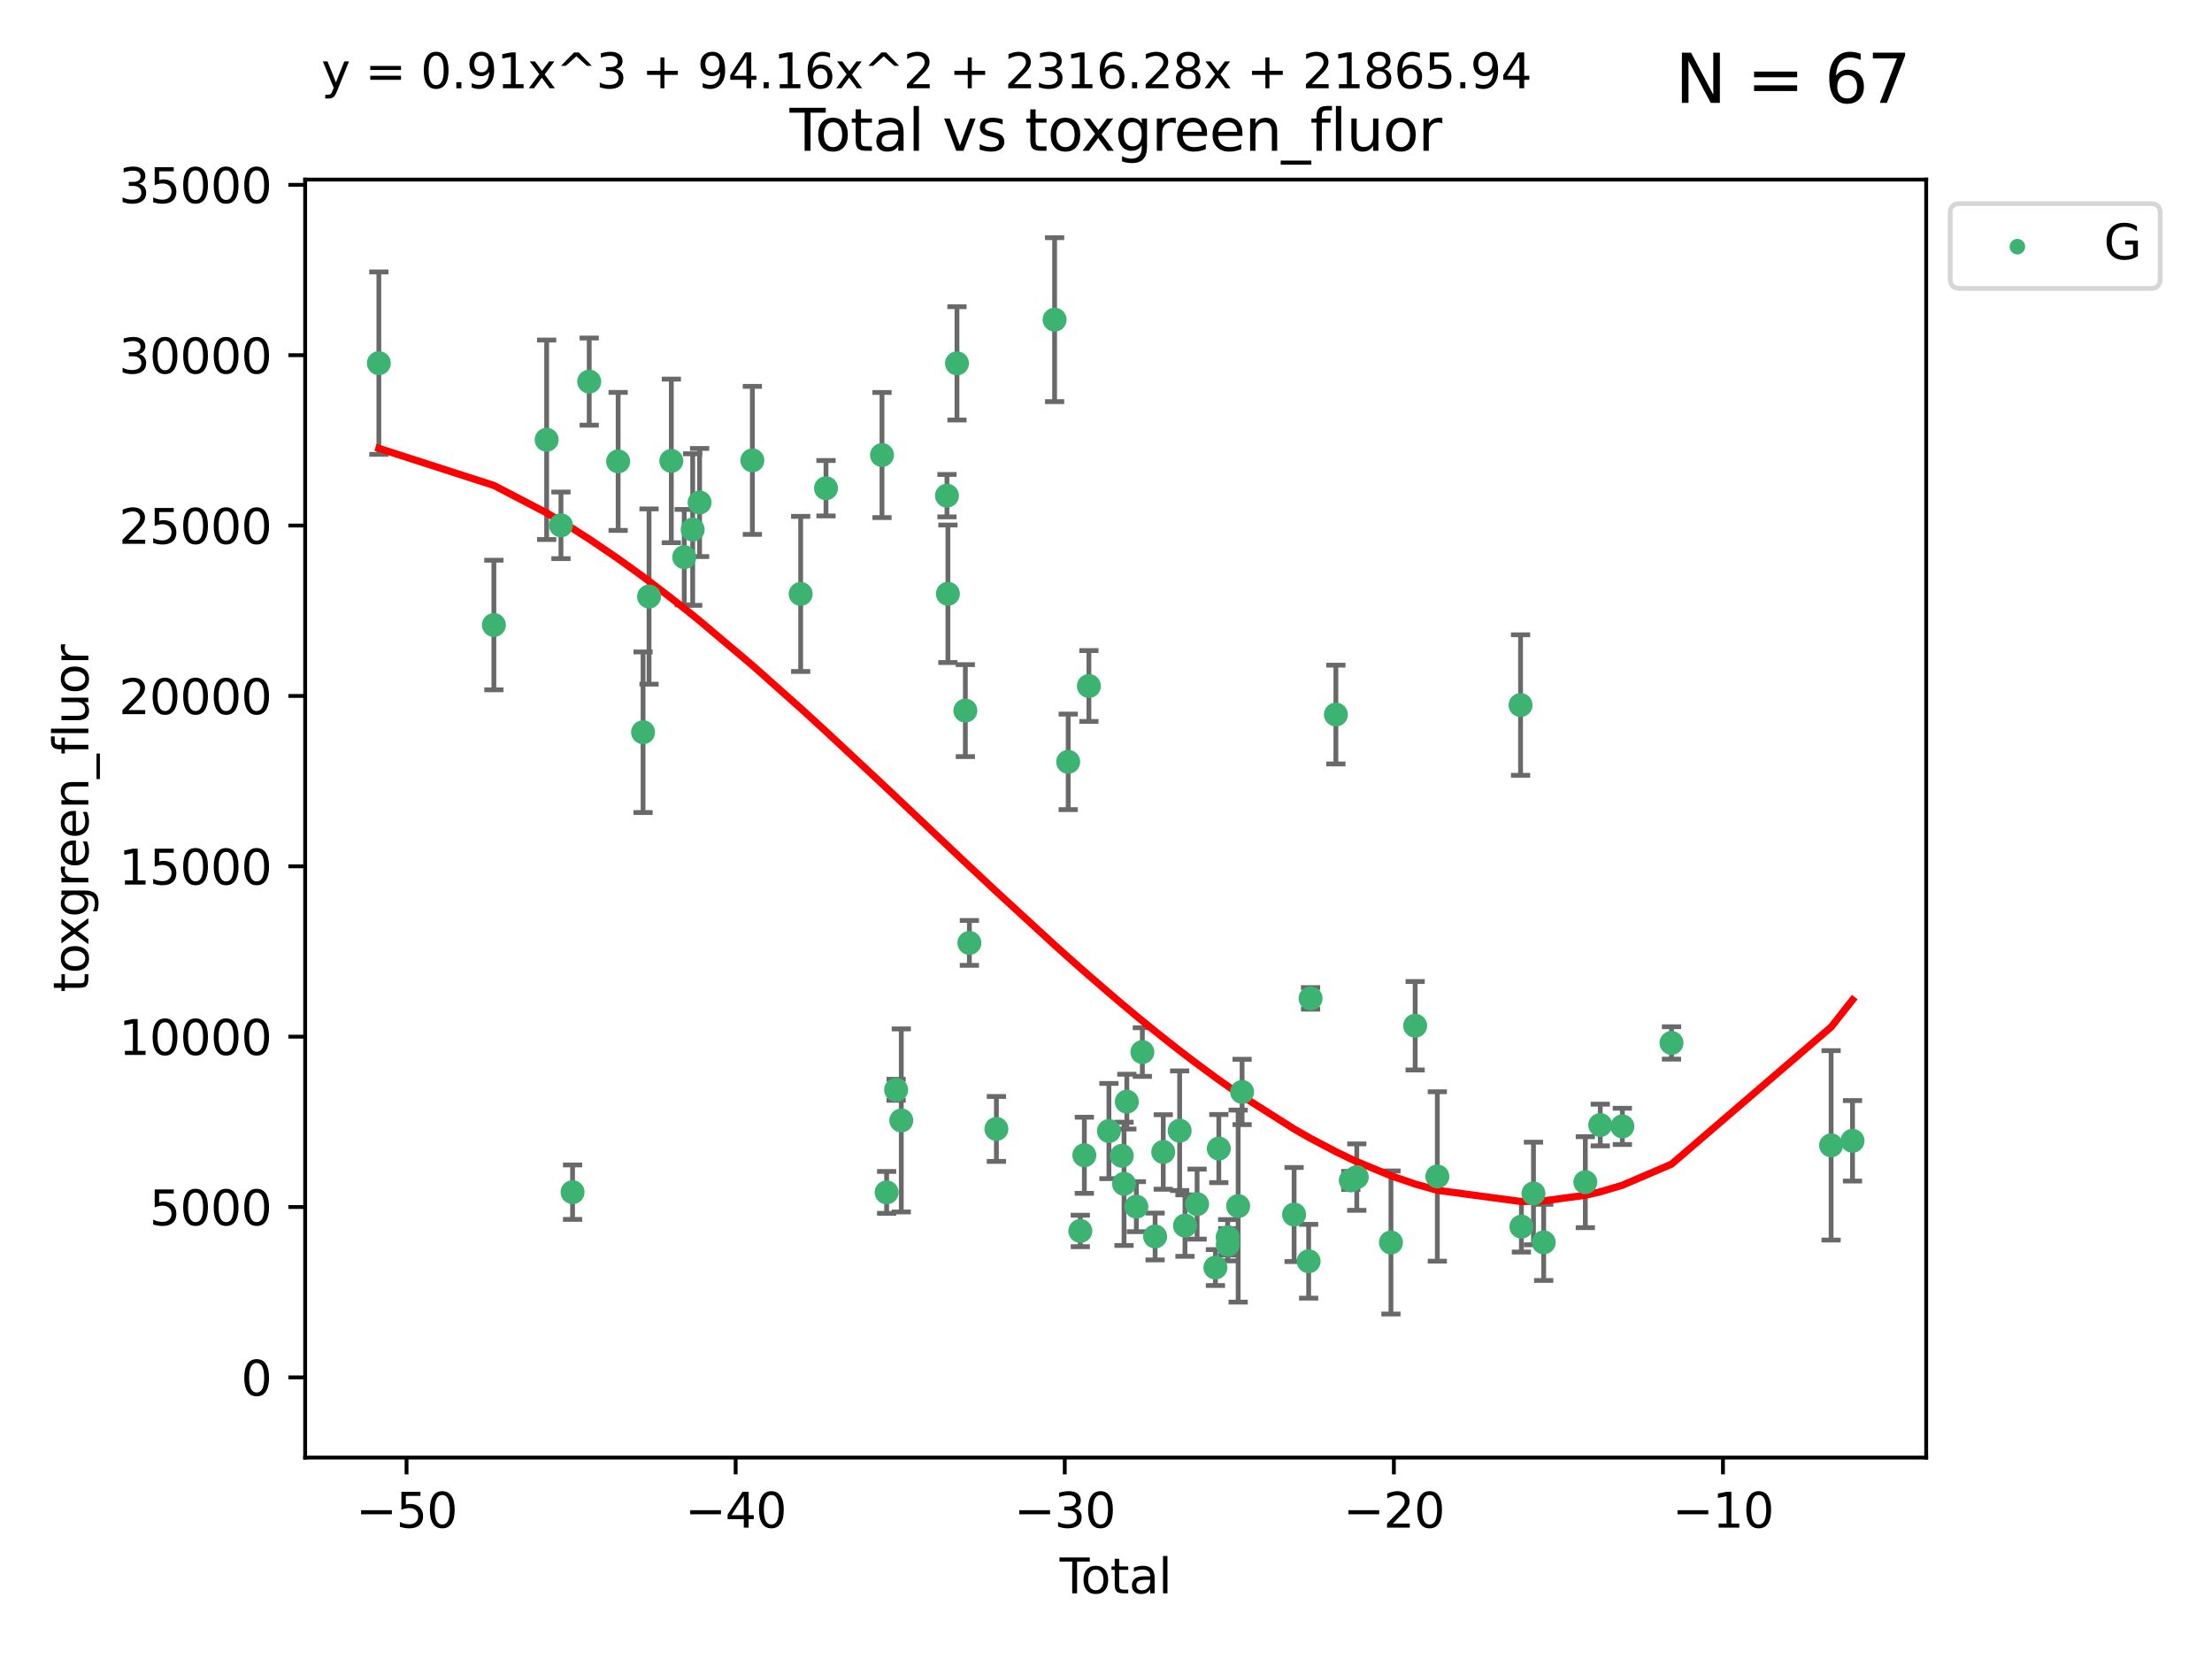 <?xml version="1.0" encoding="utf-8" standalone="no"?>
<!DOCTYPE svg PUBLIC "-//W3C//DTD SVG 1.1//EN"
  "http://www.w3.org/Graphics/SVG/1.1/DTD/svg11.dtd">
<svg xmlns:xlink="http://www.w3.org/1999/xlink" width="460.8pt" height="345.6pt" viewBox="0 0 460.8 345.6" xmlns="http://www.w3.org/2000/svg" version="1.1">
 <defs>
  <style type="text/css">*{stroke-linejoin: round; stroke-linecap: butt}</style>
 </defs>
 <g id="figure_1">
  <g id="patch_1">
   <path d="M 0 345.6 
L 460.8 345.6 
L 460.8 0 
L 0 0 
z
" style="fill: #ffffff"/>
  </g>
  <g id="axes_1">
   <g id="patch_2">
    <path d="M 63.571 303.64 
L 401.26 303.64 
L 401.26 37.411 
L 63.571 37.411 
z
" style="fill: #ffffff"/>
   </g>
   <g id="PathCollection_1">
    <defs>
     <path id="m7c163da3c6" d="M 0 1.118 
C 0.297 1.118 0.581 1 0.791 0.791 
C 1 0.581 1.118 0.297 1.118 0 
C 1.118 -0.297 1 -0.581 0.791 -0.791 
C 0.581 -1 0.297 -1.118 0 -1.118 
C -0.297 -1.118 -0.581 -1 -0.791 -0.791 
C -1 -0.581 -1.118 -0.297 -1.118 0 
C -1.118 0.297 -1 0.581 -0.791 0.791 
C -0.581 1 -0.297 1.118 0 1.118 
z
" style="stroke: #3cb371"/>
    </defs>
    <g clip-path="url(#p392719e637)">
     <use xlink:href="#m7c163da3c6" x="78.921" y="75.649" style="fill: #3cb371; stroke: #3cb371"/>
     <use xlink:href="#m7c163da3c6" x="102.885" y="130.199" style="fill: #3cb371; stroke: #3cb371"/>
     <use xlink:href="#m7c163da3c6" x="113.877" y="91.612" style="fill: #3cb371; stroke: #3cb371"/>
     <use xlink:href="#m7c163da3c6" x="116.857" y="109.438" style="fill: #3cb371; stroke: #3cb371"/>
     <use xlink:href="#m7c163da3c6" x="119.276" y="248.354" style="fill: #3cb371; stroke: #3cb371"/>
     <use xlink:href="#m7c163da3c6" x="122.744" y="79.493" style="fill: #3cb371; stroke: #3cb371"/>
     <use xlink:href="#m7c163da3c6" x="128.77" y="96.119" style="fill: #3cb371; stroke: #3cb371"/>
     <use xlink:href="#m7c163da3c6" x="133.962" y="152.54" style="fill: #3cb371; stroke: #3cb371"/>
     <use xlink:href="#m7c163da3c6" x="135.207" y="124.268" style="fill: #3cb371; stroke: #3cb371"/>
     <use xlink:href="#m7c163da3c6" x="139.85" y="96.016" style="fill: #3cb371; stroke: #3cb371"/>
     <use xlink:href="#m7c163da3c6" x="142.537" y="116.063" style="fill: #3cb371; stroke: #3cb371"/>
     <use xlink:href="#m7c163da3c6" x="144.296" y="110.321" style="fill: #3cb371; stroke: #3cb371"/>
     <use xlink:href="#m7c163da3c6" x="145.738" y="104.683" style="fill: #3cb371; stroke: #3cb371"/>
     <use xlink:href="#m7c163da3c6" x="156.73" y="95.905" style="fill: #3cb371; stroke: #3cb371"/>
     <use xlink:href="#m7c163da3c6" x="166.795" y="123.724" style="fill: #3cb371; stroke: #3cb371"/>
     <use xlink:href="#m7c163da3c6" x="172.07" y="101.707" style="fill: #3cb371; stroke: #3cb371"/>
     <use xlink:href="#m7c163da3c6" x="183.735" y="94.79" style="fill: #3cb371; stroke: #3cb371"/>
     <use xlink:href="#m7c163da3c6" x="184.703" y="248.394" style="fill: #3cb371; stroke: #3cb371"/>
     <use xlink:href="#m7c163da3c6" x="186.675" y="227.026" style="fill: #3cb371; stroke: #3cb371"/>
     <use xlink:href="#m7c163da3c6" x="187.753" y="233.409" style="fill: #3cb371; stroke: #3cb371"/>
     <use xlink:href="#m7c163da3c6" x="197.268" y="103.256" style="fill: #3cb371; stroke: #3cb371"/>
     <use xlink:href="#m7c163da3c6" x="197.466" y="123.696" style="fill: #3cb371; stroke: #3cb371"/>
     <use xlink:href="#m7c163da3c6" x="199.357" y="75.692" style="fill: #3cb371; stroke: #3cb371"/>
     <use xlink:href="#m7c163da3c6" x="201.101" y="148.032" style="fill: #3cb371; stroke: #3cb371"/>
     <use xlink:href="#m7c163da3c6" x="201.94" y="196.423" style="fill: #3cb371; stroke: #3cb371"/>
     <use xlink:href="#m7c163da3c6" x="207.568" y="235.177" style="fill: #3cb371; stroke: #3cb371"/>
     <use xlink:href="#m7c163da3c6" x="219.693" y="66.591" style="fill: #3cb371; stroke: #3cb371"/>
     <use xlink:href="#m7c163da3c6" x="222.525" y="158.706" style="fill: #3cb371; stroke: #3cb371"/>
     <use xlink:href="#m7c163da3c6" x="225.052" y="256.43" style="fill: #3cb371; stroke: #3cb371"/>
     <use xlink:href="#m7c163da3c6" x="225.889" y="240.665" style="fill: #3cb371; stroke: #3cb371"/>
     <use xlink:href="#m7c163da3c6" x="226.838" y="142.907" style="fill: #3cb371; stroke: #3cb371"/>
     <use xlink:href="#m7c163da3c6" x="231.01" y="235.615" style="fill: #3cb371; stroke: #3cb371"/>
     <use xlink:href="#m7c163da3c6" x="233.692" y="240.78" style="fill: #3cb371; stroke: #3cb371"/>
     <use xlink:href="#m7c163da3c6" x="234.156" y="246.616" style="fill: #3cb371; stroke: #3cb371"/>
     <use xlink:href="#m7c163da3c6" x="234.739" y="229.493" style="fill: #3cb371; stroke: #3cb371"/>
     <use xlink:href="#m7c163da3c6" x="236.725" y="251.368" style="fill: #3cb371; stroke: #3cb371"/>
     <use xlink:href="#m7c163da3c6" x="237.972" y="219.164" style="fill: #3cb371; stroke: #3cb371"/>
     <use xlink:href="#m7c163da3c6" x="240.631" y="257.586" style="fill: #3cb371; stroke: #3cb371"/>
     <use xlink:href="#m7c163da3c6" x="242.327" y="239.978" style="fill: #3cb371; stroke: #3cb371"/>
     <use xlink:href="#m7c163da3c6" x="245.743" y="235.549" style="fill: #3cb371; stroke: #3cb371"/>
     <use xlink:href="#m7c163da3c6" x="246.854" y="255.315" style="fill: #3cb371; stroke: #3cb371"/>
     <use xlink:href="#m7c163da3c6" x="249.377" y="250.842" style="fill: #3cb371; stroke: #3cb371"/>
     <use xlink:href="#m7c163da3c6" x="253.193" y="264.058" style="fill: #3cb371; stroke: #3cb371"/>
     <use xlink:href="#m7c163da3c6" x="253.901" y="239.265" style="fill: #3cb371; stroke: #3cb371"/>
     <use xlink:href="#m7c163da3c6" x="255.744" y="257.754" style="fill: #3cb371; stroke: #3cb371"/>
     <use xlink:href="#m7c163da3c6" x="255.773" y="259.296" style="fill: #3cb371; stroke: #3cb371"/>
     <use xlink:href="#m7c163da3c6" x="257.932" y="251.251" style="fill: #3cb371; stroke: #3cb371"/>
     <use xlink:href="#m7c163da3c6" x="258.75" y="227.472" style="fill: #3cb371; stroke: #3cb371"/>
     <use xlink:href="#m7c163da3c6" x="269.585" y="253.008" style="fill: #3cb371; stroke: #3cb371"/>
     <use xlink:href="#m7c163da3c6" x="272.614" y="262.742" style="fill: #3cb371; stroke: #3cb371"/>
     <use xlink:href="#m7c163da3c6" x="273.016" y="207.975" style="fill: #3cb371; stroke: #3cb371"/>
     <use xlink:href="#m7c163da3c6" x="278.29" y="148.854" style="fill: #3cb371; stroke: #3cb371"/>
     <use xlink:href="#m7c163da3c6" x="281.399" y="245.9" style="fill: #3cb371; stroke: #3cb371"/>
     <use xlink:href="#m7c163da3c6" x="282.643" y="245.215" style="fill: #3cb371; stroke: #3cb371"/>
     <use xlink:href="#m7c163da3c6" x="289.761" y="258.832" style="fill: #3cb371; stroke: #3cb371"/>
     <use xlink:href="#m7c163da3c6" x="294.803" y="213.681" style="fill: #3cb371; stroke: #3cb371"/>
     <use xlink:href="#m7c163da3c6" x="299.422" y="245.078" style="fill: #3cb371; stroke: #3cb371"/>
     <use xlink:href="#m7c163da3c6" x="316.761" y="146.874" style="fill: #3cb371; stroke: #3cb371"/>
     <use xlink:href="#m7c163da3c6" x="316.935" y="255.526" style="fill: #3cb371; stroke: #3cb371"/>
     <use xlink:href="#m7c163da3c6" x="319.451" y="248.619" style="fill: #3cb371; stroke: #3cb371"/>
     <use xlink:href="#m7c163da3c6" x="321.58" y="258.807" style="fill: #3cb371; stroke: #3cb371"/>
     <use xlink:href="#m7c163da3c6" x="330.252" y="246.266" style="fill: #3cb371; stroke: #3cb371"/>
     <use xlink:href="#m7c163da3c6" x="333.361" y="234.363" style="fill: #3cb371; stroke: #3cb371"/>
     <use xlink:href="#m7c163da3c6" x="337.966" y="234.647" style="fill: #3cb371; stroke: #3cb371"/>
     <use xlink:href="#m7c163da3c6" x="348.204" y="217.261" style="fill: #3cb371; stroke: #3cb371"/>
     <use xlink:href="#m7c163da3c6" x="381.453" y="238.598" style="fill: #3cb371; stroke: #3cb371"/>
     <use xlink:href="#m7c163da3c6" x="385.911" y="237.652" style="fill: #3cb371; stroke: #3cb371"/>
    </g>
   </g>
   <g id="matplotlib.axis_1">
    <g id="xtick_1">
     <g id="line2d_1">
      <defs>
       <path id="m25471a9fb5" d="M 0 0 
L 0 3.5 
" style="stroke: #000000; stroke-width: 0.8"/>
      </defs>
      <g>
       <use xlink:href="#m25471a9fb5" x="84.691" y="303.64" style="stroke: #000000; stroke-width: 0.8"/>
      </g>
     </g>
     <g id="text_1">
      <!-- −50 -->
      <g transform="translate(74.138 318.238)scale(0.1 -0.1)">
       <defs>
        <path id="DejaVuSans-2212" d="M 678 2272 
L 4684 2272 
L 4684 1741 
L 678 1741 
L 678 2272 
z
" transform="scale(0.016)"/>
        <path id="DejaVuSans-35" d="M 691 4666 
L 3169 4666 
L 3169 4134 
L 1269 4134 
L 1269 2991 
Q 1406 3038 1543 3061 
Q 1681 3084 1819 3084 
Q 2600 3084 3056 2656 
Q 3513 2228 3513 1497 
Q 3513 744 3044 326 
Q 2575 -91 1722 -91 
Q 1428 -91 1123 -41 
Q 819 9 494 109 
L 494 744 
Q 775 591 1075 516 
Q 1375 441 1709 441 
Q 2250 441 2565 725 
Q 2881 1009 2881 1497 
Q 2881 1984 2565 2268 
Q 2250 2553 1709 2553 
Q 1456 2553 1204 2497 
Q 953 2441 691 2322 
L 691 4666 
z
" transform="scale(0.016)"/>
        <path id="DejaVuSans-30" d="M 2034 4250 
Q 1547 4250 1301 3770 
Q 1056 3291 1056 2328 
Q 1056 1369 1301 889 
Q 1547 409 2034 409 
Q 2525 409 2770 889 
Q 3016 1369 3016 2328 
Q 3016 3291 2770 3770 
Q 2525 4250 2034 4250 
z
M 2034 4750 
Q 2819 4750 3233 4129 
Q 3647 3509 3647 2328 
Q 3647 1150 3233 529 
Q 2819 -91 2034 -91 
Q 1250 -91 836 529 
Q 422 1150 422 2328 
Q 422 3509 836 4129 
Q 1250 4750 2034 4750 
z
" transform="scale(0.016)"/>
       </defs>
       <use xlink:href="#DejaVuSans-2212"/>
       <use xlink:href="#DejaVuSans-35" x="83.789"/>
       <use xlink:href="#DejaVuSans-30" x="147.412"/>
      </g>
     </g>
    </g>
    <g id="xtick_2">
     <g id="line2d_2">
      <g>
       <use xlink:href="#m25471a9fb5" x="153.249" y="303.64" style="stroke: #000000; stroke-width: 0.8"/>
      </g>
     </g>
     <g id="text_2">
      <!-- −40 -->
      <g transform="translate(142.697 318.238)scale(0.1 -0.1)">
       <defs>
        <path id="DejaVuSans-34" d="M 2419 4116 
L 825 1625 
L 2419 1625 
L 2419 4116 
z
M 2253 4666 
L 3047 4666 
L 3047 1625 
L 3713 1625 
L 3713 1100 
L 3047 1100 
L 3047 0 
L 2419 0 
L 2419 1100 
L 313 1100 
L 313 1709 
L 2253 4666 
z
" transform="scale(0.016)"/>
       </defs>
       <use xlink:href="#DejaVuSans-2212"/>
       <use xlink:href="#DejaVuSans-34" x="83.789"/>
       <use xlink:href="#DejaVuSans-30" x="147.412"/>
      </g>
     </g>
    </g>
    <g id="xtick_3">
     <g id="line2d_3">
      <g>
       <use xlink:href="#m25471a9fb5" x="221.808" y="303.64" style="stroke: #000000; stroke-width: 0.8"/>
      </g>
     </g>
     <g id="text_3">
      <!-- −30 -->
      <g transform="translate(211.256 318.238)scale(0.1 -0.1)">
       <defs>
        <path id="DejaVuSans-33" d="M 2597 2516 
Q 3050 2419 3304 2112 
Q 3559 1806 3559 1356 
Q 3559 666 3084 287 
Q 2609 -91 1734 -91 
Q 1441 -91 1130 -33 
Q 819 25 488 141 
L 488 750 
Q 750 597 1062 519 
Q 1375 441 1716 441 
Q 2309 441 2620 675 
Q 2931 909 2931 1356 
Q 2931 1769 2642 2001 
Q 2353 2234 1838 2234 
L 1294 2234 
L 1294 2753 
L 1863 2753 
Q 2328 2753 2575 2939 
Q 2822 3125 2822 3475 
Q 2822 3834 2567 4026 
Q 2313 4219 1838 4219 
Q 1578 4219 1281 4162 
Q 984 4106 628 3988 
L 628 4550 
Q 988 4650 1302 4700 
Q 1616 4750 1894 4750 
Q 2613 4750 3031 4423 
Q 3450 4097 3450 3541 
Q 3450 3153 3228 2886 
Q 3006 2619 2597 2516 
z
" transform="scale(0.016)"/>
       </defs>
       <use xlink:href="#DejaVuSans-2212"/>
       <use xlink:href="#DejaVuSans-33" x="83.789"/>
       <use xlink:href="#DejaVuSans-30" x="147.412"/>
      </g>
     </g>
    </g>
    <g id="xtick_4">
     <g id="line2d_4">
      <g>
       <use xlink:href="#m25471a9fb5" x="290.367" y="303.64" style="stroke: #000000; stroke-width: 0.8"/>
      </g>
     </g>
     <g id="text_4">
      <!-- −20 -->
      <g transform="translate(279.815 318.238)scale(0.1 -0.1)">
       <defs>
        <path id="DejaVuSans-32" d="M 1228 531 
L 3431 531 
L 3431 0 
L 469 0 
L 469 531 
Q 828 903 1448 1529 
Q 2069 2156 2228 2338 
Q 2531 2678 2651 2914 
Q 2772 3150 2772 3378 
Q 2772 3750 2511 3984 
Q 2250 4219 1831 4219 
Q 1534 4219 1204 4116 
Q 875 4013 500 3803 
L 500 4441 
Q 881 4594 1212 4672 
Q 1544 4750 1819 4750 
Q 2544 4750 2975 4387 
Q 3406 4025 3406 3419 
Q 3406 3131 3298 2873 
Q 3191 2616 2906 2266 
Q 2828 2175 2409 1742 
Q 1991 1309 1228 531 
z
" transform="scale(0.016)"/>
       </defs>
       <use xlink:href="#DejaVuSans-2212"/>
       <use xlink:href="#DejaVuSans-32" x="83.789"/>
       <use xlink:href="#DejaVuSans-30" x="147.412"/>
      </g>
     </g>
    </g>
    <g id="xtick_5">
     <g id="line2d_5">
      <g>
       <use xlink:href="#m25471a9fb5" x="358.926" y="303.64" style="stroke: #000000; stroke-width: 0.8"/>
      </g>
     </g>
     <g id="text_5">
      <!-- −10 -->
      <g transform="translate(348.373 318.238)scale(0.1 -0.1)">
       <defs>
        <path id="DejaVuSans-31" d="M 794 531 
L 1825 531 
L 1825 4091 
L 703 3866 
L 703 4441 
L 1819 4666 
L 2450 4666 
L 2450 531 
L 3481 531 
L 3481 0 
L 794 0 
L 794 531 
z
" transform="scale(0.016)"/>
       </defs>
       <use xlink:href="#DejaVuSans-2212"/>
       <use xlink:href="#DejaVuSans-31" x="83.789"/>
       <use xlink:href="#DejaVuSans-30" x="147.412"/>
      </g>
     </g>
    </g>
    <g id="text_6">
     <!-- Total -->
     <g transform="translate(220.739 331.917)scale(0.1 -0.1)">
      <defs>
       <path id="DejaVuSans-54" d="M -19 4666 
L 3928 4666 
L 3928 4134 
L 2272 4134 
L 2272 0 
L 1638 0 
L 1638 4134 
L -19 4134 
L -19 4666 
z
" transform="scale(0.016)"/>
       <path id="DejaVuSans-6f" d="M 1959 3097 
Q 1497 3097 1228 2736 
Q 959 2375 959 1747 
Q 959 1119 1226 758 
Q 1494 397 1959 397 
Q 2419 397 2687 759 
Q 2956 1122 2956 1747 
Q 2956 2369 2687 2733 
Q 2419 3097 1959 3097 
z
M 1959 3584 
Q 2709 3584 3137 3096 
Q 3566 2609 3566 1747 
Q 3566 888 3137 398 
Q 2709 -91 1959 -91 
Q 1206 -91 779 398 
Q 353 888 353 1747 
Q 353 2609 779 3096 
Q 1206 3584 1959 3584 
z
" transform="scale(0.016)"/>
       <path id="DejaVuSans-74" d="M 1172 4494 
L 1172 3500 
L 2356 3500 
L 2356 3053 
L 1172 3053 
L 1172 1153 
Q 1172 725 1289 603 
Q 1406 481 1766 481 
L 2356 481 
L 2356 0 
L 1766 0 
Q 1100 0 847 248 
Q 594 497 594 1153 
L 594 3053 
L 172 3053 
L 172 3500 
L 594 3500 
L 594 4494 
L 1172 4494 
z
" transform="scale(0.016)"/>
       <path id="DejaVuSans-61" d="M 2194 1759 
Q 1497 1759 1228 1600 
Q 959 1441 959 1056 
Q 959 750 1161 570 
Q 1363 391 1709 391 
Q 2188 391 2477 730 
Q 2766 1069 2766 1631 
L 2766 1759 
L 2194 1759 
z
M 3341 1997 
L 3341 0 
L 2766 0 
L 2766 531 
Q 2569 213 2275 61 
Q 1981 -91 1556 -91 
Q 1019 -91 701 211 
Q 384 513 384 1019 
Q 384 1609 779 1909 
Q 1175 2209 1959 2209 
L 2766 2209 
L 2766 2266 
Q 2766 2663 2505 2880 
Q 2244 3097 1772 3097 
Q 1472 3097 1187 3025 
Q 903 2953 641 2809 
L 641 3341 
Q 956 3463 1253 3523 
Q 1550 3584 1831 3584 
Q 2591 3584 2966 3190 
Q 3341 2797 3341 1997 
z
" transform="scale(0.016)"/>
       <path id="DejaVuSans-6c" d="M 603 4863 
L 1178 4863 
L 1178 0 
L 603 0 
L 603 4863 
z
" transform="scale(0.016)"/>
      </defs>
      <use xlink:href="#DejaVuSans-54"/>
      <use xlink:href="#DejaVuSans-6f" x="44.084"/>
      <use xlink:href="#DejaVuSans-74" x="105.266"/>
      <use xlink:href="#DejaVuSans-61" x="144.475"/>
      <use xlink:href="#DejaVuSans-6c" x="205.754"/>
     </g>
    </g>
   </g>
   <g id="matplotlib.axis_2">
    <g id="ytick_1">
     <g id="line2d_6">
      <defs>
       <path id="m74dafc0e13" d="M 0 0 
L -3.5 0 
" style="stroke: #000000; stroke-width: 0.8"/>
      </defs>
      <g>
       <use xlink:href="#m74dafc0e13" x="63.571" y="286.938" style="stroke: #000000; stroke-width: 0.8"/>
      </g>
     </g>
     <g id="text_7">
      <!-- 0 -->
      <g transform="translate(50.209 290.738)scale(0.1 -0.1)">
       <use xlink:href="#DejaVuSans-30"/>
      </g>
     </g>
    </g>
    <g id="ytick_2">
     <g id="line2d_7">
      <g>
       <use xlink:href="#m74dafc0e13" x="63.571" y="251.448" style="stroke: #000000; stroke-width: 0.8"/>
      </g>
     </g>
     <g id="text_8">
      <!-- 5000 -->
      <g transform="translate(31.121 255.247)scale(0.1 -0.1)">
       <use xlink:href="#DejaVuSans-35"/>
       <use xlink:href="#DejaVuSans-30" x="63.623"/>
       <use xlink:href="#DejaVuSans-30" x="127.246"/>
       <use xlink:href="#DejaVuSans-30" x="190.869"/>
      </g>
     </g>
    </g>
    <g id="ytick_3">
     <g id="line2d_8">
      <g>
       <use xlink:href="#m74dafc0e13" x="63.571" y="215.957" style="stroke: #000000; stroke-width: 0.8"/>
      </g>
     </g>
     <g id="text_9">
      <!-- 10000 -->
      <g transform="translate(24.759 219.756)scale(0.1 -0.1)">
       <use xlink:href="#DejaVuSans-31"/>
       <use xlink:href="#DejaVuSans-30" x="63.623"/>
       <use xlink:href="#DejaVuSans-30" x="127.246"/>
       <use xlink:href="#DejaVuSans-30" x="190.869"/>
       <use xlink:href="#DejaVuSans-30" x="254.492"/>
      </g>
     </g>
    </g>
    <g id="ytick_4">
     <g id="line2d_9">
      <g>
       <use xlink:href="#m74dafc0e13" x="63.571" y="180.466" style="stroke: #000000; stroke-width: 0.8"/>
      </g>
     </g>
     <g id="text_10">
      <!-- 15000 -->
      <g transform="translate(24.759 184.265)scale(0.1 -0.1)">
       <use xlink:href="#DejaVuSans-31"/>
       <use xlink:href="#DejaVuSans-35" x="63.623"/>
       <use xlink:href="#DejaVuSans-30" x="127.246"/>
       <use xlink:href="#DejaVuSans-30" x="190.869"/>
       <use xlink:href="#DejaVuSans-30" x="254.492"/>
      </g>
     </g>
    </g>
    <g id="ytick_5">
     <g id="line2d_10">
      <g>
       <use xlink:href="#m74dafc0e13" x="63.571" y="144.975" style="stroke: #000000; stroke-width: 0.8"/>
      </g>
     </g>
     <g id="text_11">
      <!-- 20000 -->
      <g transform="translate(24.759 148.775)scale(0.1 -0.1)">
       <use xlink:href="#DejaVuSans-32"/>
       <use xlink:href="#DejaVuSans-30" x="63.623"/>
       <use xlink:href="#DejaVuSans-30" x="127.246"/>
       <use xlink:href="#DejaVuSans-30" x="190.869"/>
       <use xlink:href="#DejaVuSans-30" x="254.492"/>
      </g>
     </g>
    </g>
    <g id="ytick_6">
     <g id="line2d_11">
      <g>
       <use xlink:href="#m74dafc0e13" x="63.571" y="109.485" style="stroke: #000000; stroke-width: 0.8"/>
      </g>
     </g>
     <g id="text_12">
      <!-- 25000 -->
      <g transform="translate(24.759 113.284)scale(0.1 -0.1)">
       <use xlink:href="#DejaVuSans-32"/>
       <use xlink:href="#DejaVuSans-35" x="63.623"/>
       <use xlink:href="#DejaVuSans-30" x="127.246"/>
       <use xlink:href="#DejaVuSans-30" x="190.869"/>
       <use xlink:href="#DejaVuSans-30" x="254.492"/>
      </g>
     </g>
    </g>
    <g id="ytick_7">
     <g id="line2d_12">
      <g>
       <use xlink:href="#m74dafc0e13" x="63.571" y="73.994" style="stroke: #000000; stroke-width: 0.8"/>
      </g>
     </g>
     <g id="text_13">
      <!-- 30000 -->
      <g transform="translate(24.759 77.793)scale(0.1 -0.1)">
       <use xlink:href="#DejaVuSans-33"/>
       <use xlink:href="#DejaVuSans-30" x="63.623"/>
       <use xlink:href="#DejaVuSans-30" x="127.246"/>
       <use xlink:href="#DejaVuSans-30" x="190.869"/>
       <use xlink:href="#DejaVuSans-30" x="254.492"/>
      </g>
     </g>
    </g>
    <g id="ytick_8">
     <g id="line2d_13">
      <g>
       <use xlink:href="#m74dafc0e13" x="63.571" y="38.503" style="stroke: #000000; stroke-width: 0.8"/>
      </g>
     </g>
     <g id="text_14">
      <!-- 35000 -->
      <g transform="translate(24.759 42.302)scale(0.1 -0.1)">
       <use xlink:href="#DejaVuSans-33"/>
       <use xlink:href="#DejaVuSans-35" x="63.623"/>
       <use xlink:href="#DejaVuSans-30" x="127.246"/>
       <use xlink:href="#DejaVuSans-30" x="190.869"/>
       <use xlink:href="#DejaVuSans-30" x="254.492"/>
      </g>
     </g>
    </g>
    <g id="text_15">
     <!-- toxgreen_fluor -->
     <g transform="translate(18.401 206.72)rotate(-90)scale(0.1 -0.1)">
      <defs>
       <path id="DejaVuSans-78" d="M 3513 3500 
L 2247 1797 
L 3578 0 
L 2900 0 
L 1881 1375 
L 863 0 
L 184 0 
L 1544 1831 
L 300 3500 
L 978 3500 
L 1906 2253 
L 2834 3500 
L 3513 3500 
z
" transform="scale(0.016)"/>
       <path id="DejaVuSans-67" d="M 2906 1791 
Q 2906 2416 2648 2759 
Q 2391 3103 1925 3103 
Q 1463 3103 1205 2759 
Q 947 2416 947 1791 
Q 947 1169 1205 825 
Q 1463 481 1925 481 
Q 2391 481 2648 825 
Q 2906 1169 2906 1791 
z
M 3481 434 
Q 3481 -459 3084 -895 
Q 2688 -1331 1869 -1331 
Q 1566 -1331 1297 -1286 
Q 1028 -1241 775 -1147 
L 775 -588 
Q 1028 -725 1275 -790 
Q 1522 -856 1778 -856 
Q 2344 -856 2625 -561 
Q 2906 -266 2906 331 
L 2906 616 
Q 2728 306 2450 153 
Q 2172 0 1784 0 
Q 1141 0 747 490 
Q 353 981 353 1791 
Q 353 2603 747 3093 
Q 1141 3584 1784 3584 
Q 2172 3584 2450 3431 
Q 2728 3278 2906 2969 
L 2906 3500 
L 3481 3500 
L 3481 434 
z
" transform="scale(0.016)"/>
       <path id="DejaVuSans-72" d="M 2631 2963 
Q 2534 3019 2420 3045 
Q 2306 3072 2169 3072 
Q 1681 3072 1420 2755 
Q 1159 2438 1159 1844 
L 1159 0 
L 581 0 
L 581 3500 
L 1159 3500 
L 1159 2956 
Q 1341 3275 1631 3429 
Q 1922 3584 2338 3584 
Q 2397 3584 2469 3576 
Q 2541 3569 2628 3553 
L 2631 2963 
z
" transform="scale(0.016)"/>
       <path id="DejaVuSans-65" d="M 3597 1894 
L 3597 1613 
L 953 1613 
Q 991 1019 1311 708 
Q 1631 397 2203 397 
Q 2534 397 2845 478 
Q 3156 559 3463 722 
L 3463 178 
Q 3153 47 2828 -22 
Q 2503 -91 2169 -91 
Q 1331 -91 842 396 
Q 353 884 353 1716 
Q 353 2575 817 3079 
Q 1281 3584 2069 3584 
Q 2775 3584 3186 3129 
Q 3597 2675 3597 1894 
z
M 3022 2063 
Q 3016 2534 2758 2815 
Q 2500 3097 2075 3097 
Q 1594 3097 1305 2825 
Q 1016 2553 972 2059 
L 3022 2063 
z
" transform="scale(0.016)"/>
       <path id="DejaVuSans-6e" d="M 3513 2113 
L 3513 0 
L 2938 0 
L 2938 2094 
Q 2938 2591 2744 2837 
Q 2550 3084 2163 3084 
Q 1697 3084 1428 2787 
Q 1159 2491 1159 1978 
L 1159 0 
L 581 0 
L 581 3500 
L 1159 3500 
L 1159 2956 
Q 1366 3272 1645 3428 
Q 1925 3584 2291 3584 
Q 2894 3584 3203 3211 
Q 3513 2838 3513 2113 
z
" transform="scale(0.016)"/>
       <path id="DejaVuSans-5f" d="M 3263 -1063 
L 3263 -1509 
L -63 -1509 
L -63 -1063 
L 3263 -1063 
z
" transform="scale(0.016)"/>
       <path id="DejaVuSans-66" d="M 2375 4863 
L 2375 4384 
L 1825 4384 
Q 1516 4384 1395 4259 
Q 1275 4134 1275 3809 
L 1275 3500 
L 2222 3500 
L 2222 3053 
L 1275 3053 
L 1275 0 
L 697 0 
L 697 3053 
L 147 3053 
L 147 3500 
L 697 3500 
L 697 3744 
Q 697 4328 969 4595 
Q 1241 4863 1831 4863 
L 2375 4863 
z
" transform="scale(0.016)"/>
       <path id="DejaVuSans-75" d="M 544 1381 
L 544 3500 
L 1119 3500 
L 1119 1403 
Q 1119 906 1312 657 
Q 1506 409 1894 409 
Q 2359 409 2629 706 
Q 2900 1003 2900 1516 
L 2900 3500 
L 3475 3500 
L 3475 0 
L 2900 0 
L 2900 538 
Q 2691 219 2414 64 
Q 2138 -91 1772 -91 
Q 1169 -91 856 284 
Q 544 659 544 1381 
z
M 1991 3584 
L 1991 3584 
z
" transform="scale(0.016)"/>
      </defs>
      <use xlink:href="#DejaVuSans-74"/>
      <use xlink:href="#DejaVuSans-6f" x="39.209"/>
      <use xlink:href="#DejaVuSans-78" x="97.266"/>
      <use xlink:href="#DejaVuSans-67" x="156.445"/>
      <use xlink:href="#DejaVuSans-72" x="219.922"/>
      <use xlink:href="#DejaVuSans-65" x="258.785"/>
      <use xlink:href="#DejaVuSans-65" x="320.309"/>
      <use xlink:href="#DejaVuSans-6e" x="381.832"/>
      <use xlink:href="#DejaVuSans-5f" x="445.211"/>
      <use xlink:href="#DejaVuSans-66" x="495.211"/>
      <use xlink:href="#DejaVuSans-6c" x="530.416"/>
      <use xlink:href="#DejaVuSans-75" x="558.199"/>
      <use xlink:href="#DejaVuSans-6f" x="621.578"/>
      <use xlink:href="#DejaVuSans-72" x="682.76"/>
     </g>
    </g>
   </g>
   <g id="LineCollection_1">
    <path d="M 78.921 94.65 
L 78.921 56.647 
" clip-path="url(#p392719e637)" style="fill: none; stroke: #696969"/>
    <path d="M 102.885 143.698 
L 102.885 116.701 
" clip-path="url(#p392719e637)" style="fill: none; stroke: #696969"/>
    <path d="M 113.877 112.389 
L 113.877 70.836 
" clip-path="url(#p392719e637)" style="fill: none; stroke: #696969"/>
    <path d="M 116.857 116.375 
L 116.857 102.501 
" clip-path="url(#p392719e637)" style="fill: none; stroke: #696969"/>
    <path d="M 119.276 254.027 
L 119.276 242.681 
" clip-path="url(#p392719e637)" style="fill: none; stroke: #696969"/>
    <path d="M 122.744 88.571 
L 122.744 70.416 
" clip-path="url(#p392719e637)" style="fill: none; stroke: #696969"/>
    <path d="M 128.77 110.494 
L 128.77 81.743 
" clip-path="url(#p392719e637)" style="fill: none; stroke: #696969"/>
    <path d="M 133.962 169.266 
L 133.962 135.814 
" clip-path="url(#p392719e637)" style="fill: none; stroke: #696969"/>
    <path d="M 135.207 142.524 
L 135.207 106.011 
" clip-path="url(#p392719e637)" style="fill: none; stroke: #696969"/>
    <path d="M 139.85 113.055 
L 139.85 78.977 
" clip-path="url(#p392719e637)" style="fill: none; stroke: #696969"/>
    <path d="M 142.537 126.004 
L 142.537 106.123 
" clip-path="url(#p392719e637)" style="fill: none; stroke: #696969"/>
    <path d="M 144.296 126.109 
L 144.296 94.533 
" clip-path="url(#p392719e637)" style="fill: none; stroke: #696969"/>
    <path d="M 145.738 115.947 
L 145.738 93.418 
" clip-path="url(#p392719e637)" style="fill: none; stroke: #696969"/>
    <path d="M 156.73 111.322 
L 156.73 80.488 
" clip-path="url(#p392719e637)" style="fill: none; stroke: #696969"/>
    <path d="M 166.795 139.881 
L 166.795 107.567 
" clip-path="url(#p392719e637)" style="fill: none; stroke: #696969"/>
    <path d="M 172.07 107.479 
L 172.07 95.934 
" clip-path="url(#p392719e637)" style="fill: none; stroke: #696969"/>
    <path d="M 183.735 107.822 
L 183.735 81.759 
" clip-path="url(#p392719e637)" style="fill: none; stroke: #696969"/>
    <path d="M 184.703 252.758 
L 184.703 244.03 
" clip-path="url(#p392719e637)" style="fill: none; stroke: #696969"/>
    <path d="M 186.675 229.212 
L 186.675 224.839 
" clip-path="url(#p392719e637)" style="fill: none; stroke: #696969"/>
    <path d="M 187.753 252.477 
L 187.753 214.341 
" clip-path="url(#p392719e637)" style="fill: none; stroke: #696969"/>
    <path d="M 197.268 107.676 
L 197.268 98.836 
" clip-path="url(#p392719e637)" style="fill: none; stroke: #696969"/>
    <path d="M 197.466 138.02 
L 197.466 109.372 
" clip-path="url(#p392719e637)" style="fill: none; stroke: #696969"/>
    <path d="M 199.357 87.497 
L 199.357 63.888 
" clip-path="url(#p392719e637)" style="fill: none; stroke: #696969"/>
    <path d="M 201.101 157.61 
L 201.101 138.454 
" clip-path="url(#p392719e637)" style="fill: none; stroke: #696969"/>
    <path d="M 201.94 201.096 
L 201.94 191.75 
" clip-path="url(#p392719e637)" style="fill: none; stroke: #696969"/>
    <path d="M 207.568 241.94 
L 207.568 228.414 
" clip-path="url(#p392719e637)" style="fill: none; stroke: #696969"/>
    <path d="M 219.693 83.67 
L 219.693 49.513 
" clip-path="url(#p392719e637)" style="fill: none; stroke: #696969"/>
    <path d="M 222.525 168.654 
L 222.525 148.758 
" clip-path="url(#p392719e637)" style="fill: none; stroke: #696969"/>
    <path d="M 225.052 259.707 
L 225.052 253.153 
" clip-path="url(#p392719e637)" style="fill: none; stroke: #696969"/>
    <path d="M 225.889 248.593 
L 225.889 232.736 
" clip-path="url(#p392719e637)" style="fill: none; stroke: #696969"/>
    <path d="M 226.838 150.289 
L 226.838 135.526 
" clip-path="url(#p392719e637)" style="fill: none; stroke: #696969"/>
    <path d="M 231.01 245.529 
L 231.01 225.701 
" clip-path="url(#p392719e637)" style="fill: none; stroke: #696969"/>
    <path d="M 233.692 241.383 
L 233.692 240.177 
" clip-path="url(#p392719e637)" style="fill: none; stroke: #696969"/>
    <path d="M 234.156 259.454 
L 234.156 233.778 
" clip-path="url(#p392719e637)" style="fill: none; stroke: #696969"/>
    <path d="M 234.739 235.199 
L 234.739 223.786 
" clip-path="url(#p392719e637)" style="fill: none; stroke: #696969"/>
    <path d="M 236.725 256.579 
L 236.725 246.158 
" clip-path="url(#p392719e637)" style="fill: none; stroke: #696969"/>
    <path d="M 237.972 224.231 
L 237.972 214.097 
" clip-path="url(#p392719e637)" style="fill: none; stroke: #696969"/>
    <path d="M 240.631 262.465 
L 240.631 252.707 
" clip-path="url(#p392719e637)" style="fill: none; stroke: #696969"/>
    <path d="M 242.327 247.739 
L 242.327 232.216 
" clip-path="url(#p392719e637)" style="fill: none; stroke: #696969"/>
    <path d="M 245.743 248.009 
L 245.743 223.09 
" clip-path="url(#p392719e637)" style="fill: none; stroke: #696969"/>
    <path d="M 246.854 261.719 
L 246.854 248.911 
" clip-path="url(#p392719e637)" style="fill: none; stroke: #696969"/>
    <path d="M 249.377 258.135 
L 249.377 243.55 
" clip-path="url(#p392719e637)" style="fill: none; stroke: #696969"/>
    <path d="M 253.193 267.801 
L 253.193 260.314 
" clip-path="url(#p392719e637)" style="fill: none; stroke: #696969"/>
    <path d="M 253.901 246.362 
L 253.901 232.168 
" clip-path="url(#p392719e637)" style="fill: none; stroke: #696969"/>
    <path d="M 255.744 261.446 
L 255.744 254.062 
" clip-path="url(#p392719e637)" style="fill: none; stroke: #696969"/>
    <path d="M 255.773 262.658 
L 255.773 255.934 
" clip-path="url(#p392719e637)" style="fill: none; stroke: #696969"/>
    <path d="M 257.932 271.253 
L 257.932 231.249 
" clip-path="url(#p392719e637)" style="fill: none; stroke: #696969"/>
    <path d="M 258.75 234.277 
L 258.75 220.668 
" clip-path="url(#p392719e637)" style="fill: none; stroke: #696969"/>
    <path d="M 269.585 262.802 
L 269.585 243.213 
" clip-path="url(#p392719e637)" style="fill: none; stroke: #696969"/>
    <path d="M 272.614 270.427 
L 272.614 255.056 
" clip-path="url(#p392719e637)" style="fill: none; stroke: #696969"/>
    <path d="M 273.016 210.221 
L 273.016 205.73 
" clip-path="url(#p392719e637)" style="fill: none; stroke: #696969"/>
    <path d="M 278.29 159.143 
L 278.29 138.565 
" clip-path="url(#p392719e637)" style="fill: none; stroke: #696969"/>
    <path d="M 281.399 247.776 
L 281.399 244.025 
" clip-path="url(#p392719e637)" style="fill: none; stroke: #696969"/>
    <path d="M 282.643 252.132 
L 282.643 238.297 
" clip-path="url(#p392719e637)" style="fill: none; stroke: #696969"/>
    <path d="M 289.761 273.733 
L 289.761 243.931 
" clip-path="url(#p392719e637)" style="fill: none; stroke: #696969"/>
    <path d="M 294.803 222.892 
L 294.803 204.471 
" clip-path="url(#p392719e637)" style="fill: none; stroke: #696969"/>
    <path d="M 299.422 262.725 
L 299.422 227.431 
" clip-path="url(#p392719e637)" style="fill: none; stroke: #696969"/>
    <path d="M 316.761 161.506 
L 316.761 132.241 
" clip-path="url(#p392719e637)" style="fill: none; stroke: #696969"/>
    <path d="M 316.935 260.824 
L 316.935 250.228 
" clip-path="url(#p392719e637)" style="fill: none; stroke: #696969"/>
    <path d="M 319.451 259.304 
L 319.451 237.935 
" clip-path="url(#p392719e637)" style="fill: none; stroke: #696969"/>
    <path d="M 321.58 266.74 
L 321.58 250.874 
" clip-path="url(#p392719e637)" style="fill: none; stroke: #696969"/>
    <path d="M 330.252 255.741 
L 330.252 236.791 
" clip-path="url(#p392719e637)" style="fill: none; stroke: #696969"/>
    <path d="M 333.361 238.707 
L 333.361 230.018 
" clip-path="url(#p392719e637)" style="fill: none; stroke: #696969"/>
    <path d="M 337.966 238.42 
L 337.966 230.874 
" clip-path="url(#p392719e637)" style="fill: none; stroke: #696969"/>
    <path d="M 348.204 220.633 
L 348.204 213.889 
" clip-path="url(#p392719e637)" style="fill: none; stroke: #696969"/>
    <path d="M 381.453 258.328 
L 381.453 218.868 
" clip-path="url(#p392719e637)" style="fill: none; stroke: #696969"/>
    <path d="M 385.911 246.033 
L 385.911 229.271 
" clip-path="url(#p392719e637)" style="fill: none; stroke: #696969"/>
   </g>
   <g id="line2d_14">
    <defs>
     <path id="ma04b958ccd" d="M 2 0 
L -2 -0 
" style="stroke: #696969"/>
    </defs>
    <g clip-path="url(#p392719e637)">
     <use xlink:href="#ma04b958ccd" x="78.921" y="94.65" style="fill: #696969; stroke: #696969"/>
     <use xlink:href="#ma04b958ccd" x="102.885" y="143.698" style="fill: #696969; stroke: #696969"/>
     <use xlink:href="#ma04b958ccd" x="113.877" y="112.389" style="fill: #696969; stroke: #696969"/>
     <use xlink:href="#ma04b958ccd" x="116.857" y="116.375" style="fill: #696969; stroke: #696969"/>
     <use xlink:href="#ma04b958ccd" x="119.276" y="254.027" style="fill: #696969; stroke: #696969"/>
     <use xlink:href="#ma04b958ccd" x="122.744" y="88.571" style="fill: #696969; stroke: #696969"/>
     <use xlink:href="#ma04b958ccd" x="128.77" y="110.494" style="fill: #696969; stroke: #696969"/>
     <use xlink:href="#ma04b958ccd" x="133.962" y="169.266" style="fill: #696969; stroke: #696969"/>
     <use xlink:href="#ma04b958ccd" x="135.207" y="142.524" style="fill: #696969; stroke: #696969"/>
     <use xlink:href="#ma04b958ccd" x="139.85" y="113.055" style="fill: #696969; stroke: #696969"/>
     <use xlink:href="#ma04b958ccd" x="142.537" y="126.004" style="fill: #696969; stroke: #696969"/>
     <use xlink:href="#ma04b958ccd" x="144.296" y="126.109" style="fill: #696969; stroke: #696969"/>
     <use xlink:href="#ma04b958ccd" x="145.738" y="115.947" style="fill: #696969; stroke: #696969"/>
     <use xlink:href="#ma04b958ccd" x="156.73" y="111.322" style="fill: #696969; stroke: #696969"/>
     <use xlink:href="#ma04b958ccd" x="166.795" y="139.881" style="fill: #696969; stroke: #696969"/>
     <use xlink:href="#ma04b958ccd" x="172.07" y="107.479" style="fill: #696969; stroke: #696969"/>
     <use xlink:href="#ma04b958ccd" x="183.735" y="107.822" style="fill: #696969; stroke: #696969"/>
     <use xlink:href="#ma04b958ccd" x="184.703" y="252.758" style="fill: #696969; stroke: #696969"/>
     <use xlink:href="#ma04b958ccd" x="186.675" y="229.212" style="fill: #696969; stroke: #696969"/>
     <use xlink:href="#ma04b958ccd" x="187.753" y="252.477" style="fill: #696969; stroke: #696969"/>
     <use xlink:href="#ma04b958ccd" x="197.268" y="107.676" style="fill: #696969; stroke: #696969"/>
     <use xlink:href="#ma04b958ccd" x="197.466" y="138.02" style="fill: #696969; stroke: #696969"/>
     <use xlink:href="#ma04b958ccd" x="199.357" y="87.497" style="fill: #696969; stroke: #696969"/>
     <use xlink:href="#ma04b958ccd" x="201.101" y="157.61" style="fill: #696969; stroke: #696969"/>
     <use xlink:href="#ma04b958ccd" x="201.94" y="201.096" style="fill: #696969; stroke: #696969"/>
     <use xlink:href="#ma04b958ccd" x="207.568" y="241.94" style="fill: #696969; stroke: #696969"/>
     <use xlink:href="#ma04b958ccd" x="219.693" y="83.67" style="fill: #696969; stroke: #696969"/>
     <use xlink:href="#ma04b958ccd" x="222.525" y="168.654" style="fill: #696969; stroke: #696969"/>
     <use xlink:href="#ma04b958ccd" x="225.052" y="259.707" style="fill: #696969; stroke: #696969"/>
     <use xlink:href="#ma04b958ccd" x="225.889" y="248.593" style="fill: #696969; stroke: #696969"/>
     <use xlink:href="#ma04b958ccd" x="226.838" y="150.289" style="fill: #696969; stroke: #696969"/>
     <use xlink:href="#ma04b958ccd" x="231.01" y="245.529" style="fill: #696969; stroke: #696969"/>
     <use xlink:href="#ma04b958ccd" x="233.692" y="241.383" style="fill: #696969; stroke: #696969"/>
     <use xlink:href="#ma04b958ccd" x="234.156" y="259.454" style="fill: #696969; stroke: #696969"/>
     <use xlink:href="#ma04b958ccd" x="234.739" y="235.199" style="fill: #696969; stroke: #696969"/>
     <use xlink:href="#ma04b958ccd" x="236.725" y="256.579" style="fill: #696969; stroke: #696969"/>
     <use xlink:href="#ma04b958ccd" x="237.972" y="224.231" style="fill: #696969; stroke: #696969"/>
     <use xlink:href="#ma04b958ccd" x="240.631" y="262.465" style="fill: #696969; stroke: #696969"/>
     <use xlink:href="#ma04b958ccd" x="242.327" y="247.739" style="fill: #696969; stroke: #696969"/>
     <use xlink:href="#ma04b958ccd" x="245.743" y="248.009" style="fill: #696969; stroke: #696969"/>
     <use xlink:href="#ma04b958ccd" x="246.854" y="261.719" style="fill: #696969; stroke: #696969"/>
     <use xlink:href="#ma04b958ccd" x="249.377" y="258.135" style="fill: #696969; stroke: #696969"/>
     <use xlink:href="#ma04b958ccd" x="253.193" y="267.801" style="fill: #696969; stroke: #696969"/>
     <use xlink:href="#ma04b958ccd" x="253.901" y="246.362" style="fill: #696969; stroke: #696969"/>
     <use xlink:href="#ma04b958ccd" x="255.744" y="261.446" style="fill: #696969; stroke: #696969"/>
     <use xlink:href="#ma04b958ccd" x="255.773" y="262.658" style="fill: #696969; stroke: #696969"/>
     <use xlink:href="#ma04b958ccd" x="257.932" y="271.253" style="fill: #696969; stroke: #696969"/>
     <use xlink:href="#ma04b958ccd" x="258.75" y="234.277" style="fill: #696969; stroke: #696969"/>
     <use xlink:href="#ma04b958ccd" x="269.585" y="262.802" style="fill: #696969; stroke: #696969"/>
     <use xlink:href="#ma04b958ccd" x="272.614" y="270.427" style="fill: #696969; stroke: #696969"/>
     <use xlink:href="#ma04b958ccd" x="273.016" y="210.221" style="fill: #696969; stroke: #696969"/>
     <use xlink:href="#ma04b958ccd" x="278.29" y="159.143" style="fill: #696969; stroke: #696969"/>
     <use xlink:href="#ma04b958ccd" x="281.399" y="247.776" style="fill: #696969; stroke: #696969"/>
     <use xlink:href="#ma04b958ccd" x="282.643" y="252.132" style="fill: #696969; stroke: #696969"/>
     <use xlink:href="#ma04b958ccd" x="289.761" y="273.733" style="fill: #696969; stroke: #696969"/>
     <use xlink:href="#ma04b958ccd" x="294.803" y="222.892" style="fill: #696969; stroke: #696969"/>
     <use xlink:href="#ma04b958ccd" x="299.422" y="262.725" style="fill: #696969; stroke: #696969"/>
     <use xlink:href="#ma04b958ccd" x="316.761" y="161.506" style="fill: #696969; stroke: #696969"/>
     <use xlink:href="#ma04b958ccd" x="316.935" y="260.824" style="fill: #696969; stroke: #696969"/>
     <use xlink:href="#ma04b958ccd" x="319.451" y="259.304" style="fill: #696969; stroke: #696969"/>
     <use xlink:href="#ma04b958ccd" x="321.58" y="266.74" style="fill: #696969; stroke: #696969"/>
     <use xlink:href="#ma04b958ccd" x="330.252" y="255.741" style="fill: #696969; stroke: #696969"/>
     <use xlink:href="#ma04b958ccd" x="333.361" y="238.707" style="fill: #696969; stroke: #696969"/>
     <use xlink:href="#ma04b958ccd" x="337.966" y="238.42" style="fill: #696969; stroke: #696969"/>
     <use xlink:href="#ma04b958ccd" x="348.204" y="220.633" style="fill: #696969; stroke: #696969"/>
     <use xlink:href="#ma04b958ccd" x="381.453" y="258.328" style="fill: #696969; stroke: #696969"/>
     <use xlink:href="#ma04b958ccd" x="385.911" y="246.033" style="fill: #696969; stroke: #696969"/>
    </g>
   </g>
   <g id="line2d_15">
    <g clip-path="url(#p392719e637)">
     <use xlink:href="#ma04b958ccd" x="78.921" y="56.647" style="fill: #696969; stroke: #696969"/>
     <use xlink:href="#ma04b958ccd" x="102.885" y="116.701" style="fill: #696969; stroke: #696969"/>
     <use xlink:href="#ma04b958ccd" x="113.877" y="70.836" style="fill: #696969; stroke: #696969"/>
     <use xlink:href="#ma04b958ccd" x="116.857" y="102.501" style="fill: #696969; stroke: #696969"/>
     <use xlink:href="#ma04b958ccd" x="119.276" y="242.681" style="fill: #696969; stroke: #696969"/>
     <use xlink:href="#ma04b958ccd" x="122.744" y="70.416" style="fill: #696969; stroke: #696969"/>
     <use xlink:href="#ma04b958ccd" x="128.77" y="81.743" style="fill: #696969; stroke: #696969"/>
     <use xlink:href="#ma04b958ccd" x="133.962" y="135.814" style="fill: #696969; stroke: #696969"/>
     <use xlink:href="#ma04b958ccd" x="135.207" y="106.011" style="fill: #696969; stroke: #696969"/>
     <use xlink:href="#ma04b958ccd" x="139.85" y="78.977" style="fill: #696969; stroke: #696969"/>
     <use xlink:href="#ma04b958ccd" x="142.537" y="106.123" style="fill: #696969; stroke: #696969"/>
     <use xlink:href="#ma04b958ccd" x="144.296" y="94.533" style="fill: #696969; stroke: #696969"/>
     <use xlink:href="#ma04b958ccd" x="145.738" y="93.418" style="fill: #696969; stroke: #696969"/>
     <use xlink:href="#ma04b958ccd" x="156.73" y="80.488" style="fill: #696969; stroke: #696969"/>
     <use xlink:href="#ma04b958ccd" x="166.795" y="107.567" style="fill: #696969; stroke: #696969"/>
     <use xlink:href="#ma04b958ccd" x="172.07" y="95.934" style="fill: #696969; stroke: #696969"/>
     <use xlink:href="#ma04b958ccd" x="183.735" y="81.759" style="fill: #696969; stroke: #696969"/>
     <use xlink:href="#ma04b958ccd" x="184.703" y="244.03" style="fill: #696969; stroke: #696969"/>
     <use xlink:href="#ma04b958ccd" x="186.675" y="224.839" style="fill: #696969; stroke: #696969"/>
     <use xlink:href="#ma04b958ccd" x="187.753" y="214.341" style="fill: #696969; stroke: #696969"/>
     <use xlink:href="#ma04b958ccd" x="197.268" y="98.836" style="fill: #696969; stroke: #696969"/>
     <use xlink:href="#ma04b958ccd" x="197.466" y="109.372" style="fill: #696969; stroke: #696969"/>
     <use xlink:href="#ma04b958ccd" x="199.357" y="63.888" style="fill: #696969; stroke: #696969"/>
     <use xlink:href="#ma04b958ccd" x="201.101" y="138.454" style="fill: #696969; stroke: #696969"/>
     <use xlink:href="#ma04b958ccd" x="201.94" y="191.75" style="fill: #696969; stroke: #696969"/>
     <use xlink:href="#ma04b958ccd" x="207.568" y="228.414" style="fill: #696969; stroke: #696969"/>
     <use xlink:href="#ma04b958ccd" x="219.693" y="49.513" style="fill: #696969; stroke: #696969"/>
     <use xlink:href="#ma04b958ccd" x="222.525" y="148.758" style="fill: #696969; stroke: #696969"/>
     <use xlink:href="#ma04b958ccd" x="225.052" y="253.153" style="fill: #696969; stroke: #696969"/>
     <use xlink:href="#ma04b958ccd" x="225.889" y="232.736" style="fill: #696969; stroke: #696969"/>
     <use xlink:href="#ma04b958ccd" x="226.838" y="135.526" style="fill: #696969; stroke: #696969"/>
     <use xlink:href="#ma04b958ccd" x="231.01" y="225.701" style="fill: #696969; stroke: #696969"/>
     <use xlink:href="#ma04b958ccd" x="233.692" y="240.177" style="fill: #696969; stroke: #696969"/>
     <use xlink:href="#ma04b958ccd" x="234.156" y="233.778" style="fill: #696969; stroke: #696969"/>
     <use xlink:href="#ma04b958ccd" x="234.739" y="223.786" style="fill: #696969; stroke: #696969"/>
     <use xlink:href="#ma04b958ccd" x="236.725" y="246.158" style="fill: #696969; stroke: #696969"/>
     <use xlink:href="#ma04b958ccd" x="237.972" y="214.097" style="fill: #696969; stroke: #696969"/>
     <use xlink:href="#ma04b958ccd" x="240.631" y="252.707" style="fill: #696969; stroke: #696969"/>
     <use xlink:href="#ma04b958ccd" x="242.327" y="232.216" style="fill: #696969; stroke: #696969"/>
     <use xlink:href="#ma04b958ccd" x="245.743" y="223.09" style="fill: #696969; stroke: #696969"/>
     <use xlink:href="#ma04b958ccd" x="246.854" y="248.911" style="fill: #696969; stroke: #696969"/>
     <use xlink:href="#ma04b958ccd" x="249.377" y="243.55" style="fill: #696969; stroke: #696969"/>
     <use xlink:href="#ma04b958ccd" x="253.193" y="260.314" style="fill: #696969; stroke: #696969"/>
     <use xlink:href="#ma04b958ccd" x="253.901" y="232.168" style="fill: #696969; stroke: #696969"/>
     <use xlink:href="#ma04b958ccd" x="255.744" y="254.062" style="fill: #696969; stroke: #696969"/>
     <use xlink:href="#ma04b958ccd" x="255.773" y="255.934" style="fill: #696969; stroke: #696969"/>
     <use xlink:href="#ma04b958ccd" x="257.932" y="231.249" style="fill: #696969; stroke: #696969"/>
     <use xlink:href="#ma04b958ccd" x="258.75" y="220.668" style="fill: #696969; stroke: #696969"/>
     <use xlink:href="#ma04b958ccd" x="269.585" y="243.213" style="fill: #696969; stroke: #696969"/>
     <use xlink:href="#ma04b958ccd" x="272.614" y="255.056" style="fill: #696969; stroke: #696969"/>
     <use xlink:href="#ma04b958ccd" x="273.016" y="205.73" style="fill: #696969; stroke: #696969"/>
     <use xlink:href="#ma04b958ccd" x="278.29" y="138.565" style="fill: #696969; stroke: #696969"/>
     <use xlink:href="#ma04b958ccd" x="281.399" y="244.025" style="fill: #696969; stroke: #696969"/>
     <use xlink:href="#ma04b958ccd" x="282.643" y="238.297" style="fill: #696969; stroke: #696969"/>
     <use xlink:href="#ma04b958ccd" x="289.761" y="243.931" style="fill: #696969; stroke: #696969"/>
     <use xlink:href="#ma04b958ccd" x="294.803" y="204.471" style="fill: #696969; stroke: #696969"/>
     <use xlink:href="#ma04b958ccd" x="299.422" y="227.431" style="fill: #696969; stroke: #696969"/>
     <use xlink:href="#ma04b958ccd" x="316.761" y="132.241" style="fill: #696969; stroke: #696969"/>
     <use xlink:href="#ma04b958ccd" x="316.935" y="250.228" style="fill: #696969; stroke: #696969"/>
     <use xlink:href="#ma04b958ccd" x="319.451" y="237.935" style="fill: #696969; stroke: #696969"/>
     <use xlink:href="#ma04b958ccd" x="321.58" y="250.874" style="fill: #696969; stroke: #696969"/>
     <use xlink:href="#ma04b958ccd" x="330.252" y="236.791" style="fill: #696969; stroke: #696969"/>
     <use xlink:href="#ma04b958ccd" x="333.361" y="230.018" style="fill: #696969; stroke: #696969"/>
     <use xlink:href="#ma04b958ccd" x="337.966" y="230.874" style="fill: #696969; stroke: #696969"/>
     <use xlink:href="#ma04b958ccd" x="348.204" y="213.889" style="fill: #696969; stroke: #696969"/>
     <use xlink:href="#ma04b958ccd" x="381.453" y="218.868" style="fill: #696969; stroke: #696969"/>
     <use xlink:href="#ma04b958ccd" x="385.911" y="229.271" style="fill: #696969; stroke: #696969"/>
    </g>
   </g>
   <g id="line2d_16">
    <path d="M 78.921 93.403 
L 102.885 101.126 
L 113.877 106.845 
L 116.857 108.599 
L 119.276 110.083 
L 122.744 112.3 
L 128.77 116.39 
L 133.962 120.139 
L 135.207 121.067 
L 139.85 124.62 
L 142.537 126.739 
L 144.296 128.15 
L 145.738 129.32 
L 156.73 138.597 
L 166.795 147.551 
L 172.07 152.377 
L 183.735 163.264 
L 184.703 164.176 
L 186.675 166.037 
L 187.753 167.056 
L 197.268 176.057 
L 197.466 176.244 
L 199.357 178.029 
L 201.101 179.674 
L 201.94 180.464 
L 207.568 185.736 
L 219.693 196.869 
L 222.525 199.407 
L 225.052 201.647 
L 225.889 202.383 
L 226.838 203.215 
L 231.01 206.825 
L 233.692 209.103 
L 234.156 209.493 
L 234.739 209.982 
L 236.725 211.635 
L 237.972 212.663 
L 240.631 214.823 
L 242.327 216.181 
L 245.743 218.861 
L 246.854 219.716 
L 249.377 221.628 
L 253.193 224.436 
L 253.901 224.946 
L 255.744 226.254 
L 255.773 226.274 
L 257.932 227.774 
L 258.75 228.332 
L 269.585 235.195 
L 272.614 236.924 
L 273.016 237.147 
L 278.29 239.922 
L 281.399 241.423 
L 282.643 241.995 
L 289.761 244.934 
L 294.803 246.657 
L 299.422 247.959 
L 316.761 250.284 
L 316.935 250.285 
L 319.451 250.255 
L 321.58 250.153 
L 330.252 248.995 
L 333.361 248.278 
L 337.966 246.912 
L 348.204 242.52 
L 381.453 213.955 
L 385.911 208.301 
" clip-path="url(#p392719e637)" style="fill: none; stroke: #ff0000; stroke-width: 1.5; stroke-linecap: square"/>
   </g>
   <g id="line2d_17">
    <defs>
     <path id="mcc63f7f566" d="M 0 2 
C 0.53 2 1.039 1.789 1.414 1.414 
C 1.789 1.039 2 0.53 2 0 
C 2 -0.53 1.789 -1.039 1.414 -1.414 
C 1.039 -1.789 0.53 -2 0 -2 
C -0.53 -2 -1.039 -1.789 -1.414 -1.414 
C -1.789 -1.039 -2 -0.53 -2 0 
C -2 0.53 -1.789 1.039 -1.414 1.414 
C -1.039 1.789 -0.53 2 0 2 
z
" style="stroke: #3cb371"/>
    </defs>
    <g clip-path="url(#p392719e637)">
     <use xlink:href="#mcc63f7f566" x="78.921" y="75.649" style="fill: #3cb371; stroke: #3cb371"/>
     <use xlink:href="#mcc63f7f566" x="102.885" y="130.199" style="fill: #3cb371; stroke: #3cb371"/>
     <use xlink:href="#mcc63f7f566" x="113.877" y="91.612" style="fill: #3cb371; stroke: #3cb371"/>
     <use xlink:href="#mcc63f7f566" x="116.857" y="109.438" style="fill: #3cb371; stroke: #3cb371"/>
     <use xlink:href="#mcc63f7f566" x="119.276" y="248.354" style="fill: #3cb371; stroke: #3cb371"/>
     <use xlink:href="#mcc63f7f566" x="122.744" y="79.493" style="fill: #3cb371; stroke: #3cb371"/>
     <use xlink:href="#mcc63f7f566" x="128.77" y="96.119" style="fill: #3cb371; stroke: #3cb371"/>
     <use xlink:href="#mcc63f7f566" x="133.962" y="152.54" style="fill: #3cb371; stroke: #3cb371"/>
     <use xlink:href="#mcc63f7f566" x="135.207" y="124.268" style="fill: #3cb371; stroke: #3cb371"/>
     <use xlink:href="#mcc63f7f566" x="139.85" y="96.016" style="fill: #3cb371; stroke: #3cb371"/>
     <use xlink:href="#mcc63f7f566" x="142.537" y="116.063" style="fill: #3cb371; stroke: #3cb371"/>
     <use xlink:href="#mcc63f7f566" x="144.296" y="110.321" style="fill: #3cb371; stroke: #3cb371"/>
     <use xlink:href="#mcc63f7f566" x="145.738" y="104.683" style="fill: #3cb371; stroke: #3cb371"/>
     <use xlink:href="#mcc63f7f566" x="156.73" y="95.905" style="fill: #3cb371; stroke: #3cb371"/>
     <use xlink:href="#mcc63f7f566" x="166.795" y="123.724" style="fill: #3cb371; stroke: #3cb371"/>
     <use xlink:href="#mcc63f7f566" x="172.07" y="101.707" style="fill: #3cb371; stroke: #3cb371"/>
     <use xlink:href="#mcc63f7f566" x="183.735" y="94.79" style="fill: #3cb371; stroke: #3cb371"/>
     <use xlink:href="#mcc63f7f566" x="184.703" y="248.394" style="fill: #3cb371; stroke: #3cb371"/>
     <use xlink:href="#mcc63f7f566" x="186.675" y="227.026" style="fill: #3cb371; stroke: #3cb371"/>
     <use xlink:href="#mcc63f7f566" x="187.753" y="233.409" style="fill: #3cb371; stroke: #3cb371"/>
     <use xlink:href="#mcc63f7f566" x="197.268" y="103.256" style="fill: #3cb371; stroke: #3cb371"/>
     <use xlink:href="#mcc63f7f566" x="197.466" y="123.696" style="fill: #3cb371; stroke: #3cb371"/>
     <use xlink:href="#mcc63f7f566" x="199.357" y="75.692" style="fill: #3cb371; stroke: #3cb371"/>
     <use xlink:href="#mcc63f7f566" x="201.101" y="148.032" style="fill: #3cb371; stroke: #3cb371"/>
     <use xlink:href="#mcc63f7f566" x="201.94" y="196.423" style="fill: #3cb371; stroke: #3cb371"/>
     <use xlink:href="#mcc63f7f566" x="207.568" y="235.177" style="fill: #3cb371; stroke: #3cb371"/>
     <use xlink:href="#mcc63f7f566" x="219.693" y="66.591" style="fill: #3cb371; stroke: #3cb371"/>
     <use xlink:href="#mcc63f7f566" x="222.525" y="158.706" style="fill: #3cb371; stroke: #3cb371"/>
     <use xlink:href="#mcc63f7f566" x="225.052" y="256.43" style="fill: #3cb371; stroke: #3cb371"/>
     <use xlink:href="#mcc63f7f566" x="225.889" y="240.665" style="fill: #3cb371; stroke: #3cb371"/>
     <use xlink:href="#mcc63f7f566" x="226.838" y="142.907" style="fill: #3cb371; stroke: #3cb371"/>
     <use xlink:href="#mcc63f7f566" x="231.01" y="235.615" style="fill: #3cb371; stroke: #3cb371"/>
     <use xlink:href="#mcc63f7f566" x="233.692" y="240.78" style="fill: #3cb371; stroke: #3cb371"/>
     <use xlink:href="#mcc63f7f566" x="234.156" y="246.616" style="fill: #3cb371; stroke: #3cb371"/>
     <use xlink:href="#mcc63f7f566" x="234.739" y="229.493" style="fill: #3cb371; stroke: #3cb371"/>
     <use xlink:href="#mcc63f7f566" x="236.725" y="251.368" style="fill: #3cb371; stroke: #3cb371"/>
     <use xlink:href="#mcc63f7f566" x="237.972" y="219.164" style="fill: #3cb371; stroke: #3cb371"/>
     <use xlink:href="#mcc63f7f566" x="240.631" y="257.586" style="fill: #3cb371; stroke: #3cb371"/>
     <use xlink:href="#mcc63f7f566" x="242.327" y="239.978" style="fill: #3cb371; stroke: #3cb371"/>
     <use xlink:href="#mcc63f7f566" x="245.743" y="235.549" style="fill: #3cb371; stroke: #3cb371"/>
     <use xlink:href="#mcc63f7f566" x="246.854" y="255.315" style="fill: #3cb371; stroke: #3cb371"/>
     <use xlink:href="#mcc63f7f566" x="249.377" y="250.842" style="fill: #3cb371; stroke: #3cb371"/>
     <use xlink:href="#mcc63f7f566" x="253.193" y="264.058" style="fill: #3cb371; stroke: #3cb371"/>
     <use xlink:href="#mcc63f7f566" x="253.901" y="239.265" style="fill: #3cb371; stroke: #3cb371"/>
     <use xlink:href="#mcc63f7f566" x="255.744" y="257.754" style="fill: #3cb371; stroke: #3cb371"/>
     <use xlink:href="#mcc63f7f566" x="255.773" y="259.296" style="fill: #3cb371; stroke: #3cb371"/>
     <use xlink:href="#mcc63f7f566" x="257.932" y="251.251" style="fill: #3cb371; stroke: #3cb371"/>
     <use xlink:href="#mcc63f7f566" x="258.75" y="227.472" style="fill: #3cb371; stroke: #3cb371"/>
     <use xlink:href="#mcc63f7f566" x="269.585" y="253.008" style="fill: #3cb371; stroke: #3cb371"/>
     <use xlink:href="#mcc63f7f566" x="272.614" y="262.742" style="fill: #3cb371; stroke: #3cb371"/>
     <use xlink:href="#mcc63f7f566" x="273.016" y="207.975" style="fill: #3cb371; stroke: #3cb371"/>
     <use xlink:href="#mcc63f7f566" x="278.29" y="148.854" style="fill: #3cb371; stroke: #3cb371"/>
     <use xlink:href="#mcc63f7f566" x="281.399" y="245.9" style="fill: #3cb371; stroke: #3cb371"/>
     <use xlink:href="#mcc63f7f566" x="282.643" y="245.215" style="fill: #3cb371; stroke: #3cb371"/>
     <use xlink:href="#mcc63f7f566" x="289.761" y="258.832" style="fill: #3cb371; stroke: #3cb371"/>
     <use xlink:href="#mcc63f7f566" x="294.803" y="213.681" style="fill: #3cb371; stroke: #3cb371"/>
     <use xlink:href="#mcc63f7f566" x="299.422" y="245.078" style="fill: #3cb371; stroke: #3cb371"/>
     <use xlink:href="#mcc63f7f566" x="316.761" y="146.874" style="fill: #3cb371; stroke: #3cb371"/>
     <use xlink:href="#mcc63f7f566" x="316.935" y="255.526" style="fill: #3cb371; stroke: #3cb371"/>
     <use xlink:href="#mcc63f7f566" x="319.451" y="248.619" style="fill: #3cb371; stroke: #3cb371"/>
     <use xlink:href="#mcc63f7f566" x="321.58" y="258.807" style="fill: #3cb371; stroke: #3cb371"/>
     <use xlink:href="#mcc63f7f566" x="330.252" y="246.266" style="fill: #3cb371; stroke: #3cb371"/>
     <use xlink:href="#mcc63f7f566" x="333.361" y="234.363" style="fill: #3cb371; stroke: #3cb371"/>
     <use xlink:href="#mcc63f7f566" x="337.966" y="234.647" style="fill: #3cb371; stroke: #3cb371"/>
     <use xlink:href="#mcc63f7f566" x="348.204" y="217.261" style="fill: #3cb371; stroke: #3cb371"/>
     <use xlink:href="#mcc63f7f566" x="381.453" y="238.598" style="fill: #3cb371; stroke: #3cb371"/>
     <use xlink:href="#mcc63f7f566" x="385.911" y="237.652" style="fill: #3cb371; stroke: #3cb371"/>
    </g>
   </g>
   <g id="patch_3">
    <path d="M 63.571 303.64 
L 63.571 37.411 
" style="fill: none; stroke: #000000; stroke-width: 0.8; stroke-linejoin: miter; stroke-linecap: square"/>
   </g>
   <g id="patch_4">
    <path d="M 401.26 303.64 
L 401.26 37.411 
" style="fill: none; stroke: #000000; stroke-width: 0.8; stroke-linejoin: miter; stroke-linecap: square"/>
   </g>
   <g id="patch_5">
    <path d="M 63.571 303.64 
L 401.26 303.64 
" style="fill: none; stroke: #000000; stroke-width: 0.8; stroke-linejoin: miter; stroke-linecap: square"/>
   </g>
   <g id="patch_6">
    <path d="M 63.571 37.411 
L 401.26 37.411 
" style="fill: none; stroke: #000000; stroke-width: 0.8; stroke-linejoin: miter; stroke-linecap: square"/>
   </g>
   <g id="text_16">
    <!-- N = 67 -->
    <g transform="translate(348.964 21.426)scale(0.14 -0.14)">
     <defs>
      <path id="DejaVuSans-4e" d="M 628 4666 
L 1478 4666 
L 3547 763 
L 3547 4666 
L 4159 4666 
L 4159 0 
L 3309 0 
L 1241 3903 
L 1241 0 
L 628 0 
L 628 4666 
z
" transform="scale(0.016)"/>
      <path id="DejaVuSans-20" transform="scale(0.016)"/>
      <path id="DejaVuSans-3d" d="M 678 2906 
L 4684 2906 
L 4684 2381 
L 678 2381 
L 678 2906 
z
M 678 1631 
L 4684 1631 
L 4684 1100 
L 678 1100 
L 678 1631 
z
" transform="scale(0.016)"/>
      <path id="DejaVuSans-36" d="M 2113 2584 
Q 1688 2584 1439 2293 
Q 1191 2003 1191 1497 
Q 1191 994 1439 701 
Q 1688 409 2113 409 
Q 2538 409 2786 701 
Q 3034 994 3034 1497 
Q 3034 2003 2786 2293 
Q 2538 2584 2113 2584 
z
M 3366 4563 
L 3366 3988 
Q 3128 4100 2886 4159 
Q 2644 4219 2406 4219 
Q 1781 4219 1451 3797 
Q 1122 3375 1075 2522 
Q 1259 2794 1537 2939 
Q 1816 3084 2150 3084 
Q 2853 3084 3261 2657 
Q 3669 2231 3669 1497 
Q 3669 778 3244 343 
Q 2819 -91 2113 -91 
Q 1303 -91 875 529 
Q 447 1150 447 2328 
Q 447 3434 972 4092 
Q 1497 4750 2381 4750 
Q 2619 4750 2861 4703 
Q 3103 4656 3366 4563 
z
" transform="scale(0.016)"/>
      <path id="DejaVuSans-37" d="M 525 4666 
L 3525 4666 
L 3525 4397 
L 1831 0 
L 1172 0 
L 2766 4134 
L 525 4134 
L 525 4666 
z
" transform="scale(0.016)"/>
     </defs>
     <use xlink:href="#DejaVuSans-4e"/>
     <use xlink:href="#DejaVuSans-20" x="74.805"/>
     <use xlink:href="#DejaVuSans-3d" x="106.592"/>
     <use xlink:href="#DejaVuSans-20" x="190.381"/>
     <use xlink:href="#DejaVuSans-36" x="222.168"/>
     <use xlink:href="#DejaVuSans-37" x="285.791"/>
    </g>
   </g>
   <g id="text_17">
    <!-- y = 0.91x^3 + 94.16x^2 + 2316.28x + 21865.94 -->
    <g transform="translate(66.948 18.387)scale(0.1 -0.1)">
     <defs>
      <path id="DejaVuSans-79" d="M 2059 -325 
Q 1816 -950 1584 -1140 
Q 1353 -1331 966 -1331 
L 506 -1331 
L 506 -850 
L 844 -850 
Q 1081 -850 1212 -737 
Q 1344 -625 1503 -206 
L 1606 56 
L 191 3500 
L 800 3500 
L 1894 763 
L 2988 3500 
L 3597 3500 
L 2059 -325 
z
" transform="scale(0.016)"/>
      <path id="DejaVuSans-2e" d="M 684 794 
L 1344 794 
L 1344 0 
L 684 0 
L 684 794 
z
" transform="scale(0.016)"/>
      <path id="DejaVuSans-39" d="M 703 97 
L 703 672 
Q 941 559 1184 500 
Q 1428 441 1663 441 
Q 2288 441 2617 861 
Q 2947 1281 2994 2138 
Q 2813 1869 2534 1725 
Q 2256 1581 1919 1581 
Q 1219 1581 811 2004 
Q 403 2428 403 3163 
Q 403 3881 828 4315 
Q 1253 4750 1959 4750 
Q 2769 4750 3195 4129 
Q 3622 3509 3622 2328 
Q 3622 1225 3098 567 
Q 2575 -91 1691 -91 
Q 1453 -91 1209 -44 
Q 966 3 703 97 
z
M 1959 2075 
Q 2384 2075 2632 2365 
Q 2881 2656 2881 3163 
Q 2881 3666 2632 3958 
Q 2384 4250 1959 4250 
Q 1534 4250 1286 3958 
Q 1038 3666 1038 3163 
Q 1038 2656 1286 2365 
Q 1534 2075 1959 2075 
z
" transform="scale(0.016)"/>
      <path id="DejaVuSans-5e" d="M 2988 4666 
L 4684 2925 
L 4056 2925 
L 2681 4159 
L 1306 2925 
L 678 2925 
L 2375 4666 
L 2988 4666 
z
" transform="scale(0.016)"/>
      <path id="DejaVuSans-2b" d="M 2944 4013 
L 2944 2272 
L 4684 2272 
L 4684 1741 
L 2944 1741 
L 2944 0 
L 2419 0 
L 2419 1741 
L 678 1741 
L 678 2272 
L 2419 2272 
L 2419 4013 
L 2944 4013 
z
" transform="scale(0.016)"/>
      <path id="DejaVuSans-38" d="M 2034 2216 
Q 1584 2216 1326 1975 
Q 1069 1734 1069 1313 
Q 1069 891 1326 650 
Q 1584 409 2034 409 
Q 2484 409 2743 651 
Q 3003 894 3003 1313 
Q 3003 1734 2745 1975 
Q 2488 2216 2034 2216 
z
M 1403 2484 
Q 997 2584 770 2862 
Q 544 3141 544 3541 
Q 544 4100 942 4425 
Q 1341 4750 2034 4750 
Q 2731 4750 3128 4425 
Q 3525 4100 3525 3541 
Q 3525 3141 3298 2862 
Q 3072 2584 2669 2484 
Q 3125 2378 3379 2068 
Q 3634 1759 3634 1313 
Q 3634 634 3220 271 
Q 2806 -91 2034 -91 
Q 1263 -91 848 271 
Q 434 634 434 1313 
Q 434 1759 690 2068 
Q 947 2378 1403 2484 
z
M 1172 3481 
Q 1172 3119 1398 2916 
Q 1625 2713 2034 2713 
Q 2441 2713 2670 2916 
Q 2900 3119 2900 3481 
Q 2900 3844 2670 4047 
Q 2441 4250 2034 4250 
Q 1625 4250 1398 4047 
Q 1172 3844 1172 3481 
z
" transform="scale(0.016)"/>
     </defs>
     <use xlink:href="#DejaVuSans-79"/>
     <use xlink:href="#DejaVuSans-20" x="59.18"/>
     <use xlink:href="#DejaVuSans-3d" x="90.967"/>
     <use xlink:href="#DejaVuSans-20" x="174.756"/>
     <use xlink:href="#DejaVuSans-30" x="206.543"/>
     <use xlink:href="#DejaVuSans-2e" x="270.166"/>
     <use xlink:href="#DejaVuSans-39" x="301.953"/>
     <use xlink:href="#DejaVuSans-31" x="365.576"/>
     <use xlink:href="#DejaVuSans-78" x="429.199"/>
     <use xlink:href="#DejaVuSans-5e" x="488.379"/>
     <use xlink:href="#DejaVuSans-33" x="572.168"/>
     <use xlink:href="#DejaVuSans-20" x="635.791"/>
     <use xlink:href="#DejaVuSans-2b" x="667.578"/>
     <use xlink:href="#DejaVuSans-20" x="751.367"/>
     <use xlink:href="#DejaVuSans-39" x="783.154"/>
     <use xlink:href="#DejaVuSans-34" x="846.777"/>
     <use xlink:href="#DejaVuSans-2e" x="910.4"/>
     <use xlink:href="#DejaVuSans-31" x="942.188"/>
     <use xlink:href="#DejaVuSans-36" x="1005.811"/>
     <use xlink:href="#DejaVuSans-78" x="1069.434"/>
     <use xlink:href="#DejaVuSans-5e" x="1128.613"/>
     <use xlink:href="#DejaVuSans-32" x="1212.402"/>
     <use xlink:href="#DejaVuSans-20" x="1276.025"/>
     <use xlink:href="#DejaVuSans-2b" x="1307.812"/>
     <use xlink:href="#DejaVuSans-20" x="1391.602"/>
     <use xlink:href="#DejaVuSans-32" x="1423.389"/>
     <use xlink:href="#DejaVuSans-33" x="1487.012"/>
     <use xlink:href="#DejaVuSans-31" x="1550.635"/>
     <use xlink:href="#DejaVuSans-36" x="1614.258"/>
     <use xlink:href="#DejaVuSans-2e" x="1677.881"/>
     <use xlink:href="#DejaVuSans-32" x="1709.668"/>
     <use xlink:href="#DejaVuSans-38" x="1773.291"/>
     <use xlink:href="#DejaVuSans-78" x="1836.914"/>
     <use xlink:href="#DejaVuSans-20" x="1896.094"/>
     <use xlink:href="#DejaVuSans-2b" x="1927.881"/>
     <use xlink:href="#DejaVuSans-20" x="2011.67"/>
     <use xlink:href="#DejaVuSans-32" x="2043.457"/>
     <use xlink:href="#DejaVuSans-31" x="2107.08"/>
     <use xlink:href="#DejaVuSans-38" x="2170.703"/>
     <use xlink:href="#DejaVuSans-36" x="2234.326"/>
     <use xlink:href="#DejaVuSans-35" x="2297.949"/>
     <use xlink:href="#DejaVuSans-2e" x="2361.572"/>
     <use xlink:href="#DejaVuSans-39" x="2393.359"/>
     <use xlink:href="#DejaVuSans-34" x="2456.982"/>
    </g>
   </g>
   <g id="text_18">
    <!-- Total vs toxgreen_fluor -->
    <g transform="translate(164.48 31.411)scale(0.12 -0.12)">
     <defs>
      <path id="DejaVuSans-76" d="M 191 3500 
L 800 3500 
L 1894 563 
L 2988 3500 
L 3597 3500 
L 2284 0 
L 1503 0 
L 191 3500 
z
" transform="scale(0.016)"/>
      <path id="DejaVuSans-73" d="M 2834 3397 
L 2834 2853 
Q 2591 2978 2328 3040 
Q 2066 3103 1784 3103 
Q 1356 3103 1142 2972 
Q 928 2841 928 2578 
Q 928 2378 1081 2264 
Q 1234 2150 1697 2047 
L 1894 2003 
Q 2506 1872 2764 1633 
Q 3022 1394 3022 966 
Q 3022 478 2636 193 
Q 2250 -91 1575 -91 
Q 1294 -91 989 -36 
Q 684 19 347 128 
L 347 722 
Q 666 556 975 473 
Q 1284 391 1588 391 
Q 1994 391 2212 530 
Q 2431 669 2431 922 
Q 2431 1156 2273 1281 
Q 2116 1406 1581 1522 
L 1381 1569 
Q 847 1681 609 1914 
Q 372 2147 372 2553 
Q 372 3047 722 3315 
Q 1072 3584 1716 3584 
Q 2034 3584 2315 3537 
Q 2597 3491 2834 3397 
z
" transform="scale(0.016)"/>
     </defs>
     <use xlink:href="#DejaVuSans-54"/>
     <use xlink:href="#DejaVuSans-6f" x="44.084"/>
     <use xlink:href="#DejaVuSans-74" x="105.266"/>
     <use xlink:href="#DejaVuSans-61" x="144.475"/>
     <use xlink:href="#DejaVuSans-6c" x="205.754"/>
     <use xlink:href="#DejaVuSans-20" x="233.537"/>
     <use xlink:href="#DejaVuSans-76" x="265.324"/>
     <use xlink:href="#DejaVuSans-73" x="324.504"/>
     <use xlink:href="#DejaVuSans-20" x="376.604"/>
     <use xlink:href="#DejaVuSans-74" x="408.391"/>
     <use xlink:href="#DejaVuSans-6f" x="447.6"/>
     <use xlink:href="#DejaVuSans-78" x="505.656"/>
     <use xlink:href="#DejaVuSans-67" x="564.836"/>
     <use xlink:href="#DejaVuSans-72" x="628.312"/>
     <use xlink:href="#DejaVuSans-65" x="667.176"/>
     <use xlink:href="#DejaVuSans-65" x="728.699"/>
     <use xlink:href="#DejaVuSans-6e" x="790.223"/>
     <use xlink:href="#DejaVuSans-5f" x="853.602"/>
     <use xlink:href="#DejaVuSans-66" x="903.602"/>
     <use xlink:href="#DejaVuSans-6c" x="938.807"/>
     <use xlink:href="#DejaVuSans-75" x="966.59"/>
     <use xlink:href="#DejaVuSans-6f" x="1029.969"/>
     <use xlink:href="#DejaVuSans-72" x="1091.15"/>
    </g>
   </g>
   <g id="legend_1">
    <g id="patch_7">
     <path d="M 408.26 60.089 
L 448.008 60.089 
Q 450.008 60.089 450.008 58.089 
L 450.008 44.411 
Q 450.008 42.411 448.008 42.411 
L 408.26 42.411 
Q 406.26 42.411 406.26 44.411 
L 406.26 58.089 
Q 406.26 60.089 408.26 60.089 
z
" style="fill: #ffffff; opacity: 0.8; stroke: #cccccc; stroke-linejoin: miter"/>
    </g>
    <g id="PathCollection_2">
     <g>
      <use xlink:href="#m7c163da3c6" x="420.26" y="51.385" style="fill: #3cb371; stroke: #3cb371"/>
     </g>
    </g>
    <g id="text_19">
     <!-- G -->
     <g transform="translate(438.26 54.01)scale(0.1 -0.1)">
      <defs>
       <path id="DejaVuSans-47" d="M 3809 666 
L 3809 1919 
L 2778 1919 
L 2778 2438 
L 4434 2438 
L 4434 434 
Q 4069 175 3628 42 
Q 3188 -91 2688 -91 
Q 1594 -91 976 548 
Q 359 1188 359 2328 
Q 359 3472 976 4111 
Q 1594 4750 2688 4750 
Q 3144 4750 3555 4637 
Q 3966 4525 4313 4306 
L 4313 3634 
Q 3963 3931 3569 4081 
Q 3175 4231 2741 4231 
Q 1884 4231 1454 3753 
Q 1025 3275 1025 2328 
Q 1025 1384 1454 906 
Q 1884 428 2741 428 
Q 3075 428 3337 486 
Q 3600 544 3809 666 
z
" transform="scale(0.016)"/>
      </defs>
      <use xlink:href="#DejaVuSans-47"/>
     </g>
    </g>
   </g>
  </g>
 </g>
 <defs>
  <clipPath id="p392719e637">
   <rect x="63.571" y="37.411" width="337.689" height="266.229"/>
  </clipPath>
 </defs>
</svg>
